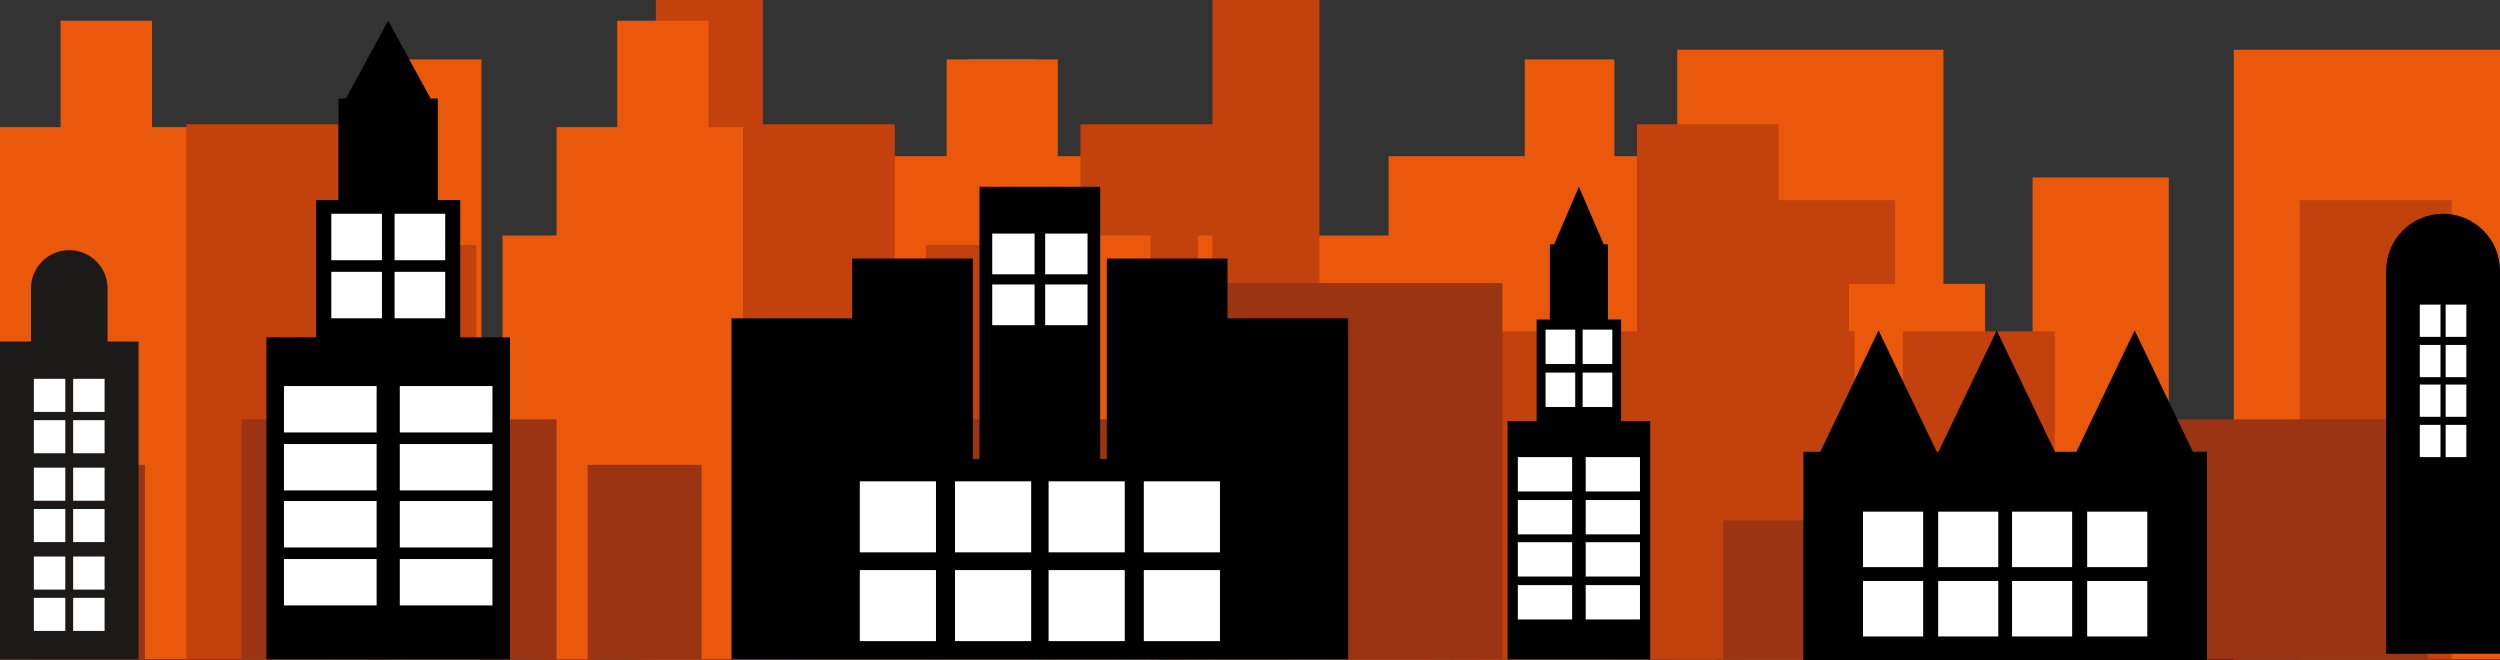 <svg width="32768" height="8651" viewBox="0 0 32768 8651" fill="none" xmlns="http://www.w3.org/2000/svg">
<rect x="0" y="0" width="32768" height="8651" fill="#333333" stroke="none"/>
<path fill-rule="evenodd" clip-rule="evenodd" d="M1992.23 271.47H794.589V1666.52H0V8641.8L1704.34 8641.8H3638.99H4491.16H4836.63V2782.57H3638.99V5319.03H2786.82V1666.52H1992.23V271.47ZM25472.9 651.94H21983.7V8641.8H25472.9V651.94ZM6310.66 778.763H5113.01V8641.8H6310.66V778.763ZM6587.04 3086.95H7784.68V8641.8H6587.04V3086.95ZM8406.53 3086.95H10905.5V2046.99H12690.4V778.763H13865V2046.99H15189.3V8641.8H13865L12690.4 8641.8H8406.53V3086.95ZM18724.7 3721.06H16939.7V8641.8H18724.7V3721.06ZM19346.5 2326H21131.5V8641.8H19346.5V2326Z" fill="#EA580C"/>
<path fill-rule="evenodd" clip-rule="evenodd" d="M9999.15 0H8596.55V8641.8H9999.15V0ZM2443.23 1628.82H4434.01V8641.8H2443.23V1628.82ZM4841.22 3212.4H6243.81V8641.8H4841.22V3212.4ZM16016.7 4343.52H17012.1V8641.8H11763.7V4343.52H14161.7V1628.82H16016.7V4343.52ZM19636.3 4343.52H17645.6V8641.8H19636.3V4343.52ZM22848.7 2624.21H24839.5V8641.8H22848.7V2624.21Z" fill="#C2410C"/>
<path fill-rule="evenodd" clip-rule="evenodd" d="M12397.1 3710.09H8234.59V8641.8H12397.1V3710.09ZM3167.15 5497.42H7329.69V8641.8H3167.15V5497.42ZM407.205 6093.2H1900.29V8641.8H407.205V6093.2ZM20360.3 5497.42H24522.8V8641.8H20360.3V5497.42ZM19455.4 6821.37H15292.8V8641.8H19455.4V6821.37Z" fill="#9A3412"/>
<path fill-rule="evenodd" clip-rule="evenodd" d="M9287.28 271.47H8089.64V1666.52H7295.05V8641.8L8999.39 8641.8H10934H11786.2H12131.7V2782.57H10934V5319.03H10081.9V1666.52H9287.28V271.47ZM32768 651.94H29278.7V8641.8H32768V651.94ZM13605.7 778.763H12408.1V8641.8H13605.7V778.763ZM13882.1 3086.95H15079.7V8641.8H13882.1V3086.95ZM15701.6 3086.95H18200.5V2046.99H19985.5V778.763H21160.1V2046.99H22484.4V8641.8H21160.1L19985.5 8641.8H15701.6V3086.95ZM26019.7 3721.06H24234.8V8641.8H26019.7V3721.06ZM26641.6 2326H28426.5V8641.8H26641.6V2326Z" fill="#EA580C"/>
<path fill-rule="evenodd" clip-rule="evenodd" d="M17294.2 0H15891.6V8641.8H17294.2V0ZM9738.28 1628.82H11729.1V8641.8H9738.28V1628.82ZM12136.3 3212.4H13538.9V8641.8H12136.3V3212.4ZM23311.8 4343.52H24307.2V8641.8H19058.8V4343.52H21456.7V1628.82H23311.8V4343.52ZM26931.4 4343.52H24940.6V8641.8H26931.4V4343.52ZM30143.8 2624.21H32134.6V8641.8H30143.8V2624.21Z" fill="#C2410C"/>
<path fill-rule="evenodd" clip-rule="evenodd" d="M19692.2 3710.09H15529.6V8641.8H19692.2V3710.09ZM10462.2 5497.42H14624.7V8641.8H10462.2V5497.42ZM7702.26 6093.2H9195.34V8641.8H7702.26V6093.2ZM27655.3 5497.42H31817.9V8641.8H27655.3V5497.42ZM26750.4 6821.37H22587.9V8641.8H26750.4V6821.37Z" fill="#9A3412"/>
<path fill-rule="evenodd" clip-rule="evenodd" d="M907.941 3278.85C630.703 3278.85 405.957 3503.6 405.957 3780.83V4476.74H1409.92V3780.83C1409.92 3503.6 1185.18 3278.85 907.941 3278.85ZM1815.88 8641.8V4476.74H0V8641.8H1815.88Z" fill="#1C1919"/>
<path fill-rule="evenodd" clip-rule="evenodd" d="M855.872 4965.42H443.909V5398.93H855.872V4965.42ZM1370.82 4965.42H958.861V5398.93H1370.82V4965.42ZM958.861 5507.3H1370.82V5940.81H958.861V5507.3ZM855.872 5507.3H443.909V5940.81H855.872V5507.3ZM855.872 6129.84H443.909V6563.35H855.872V6129.84ZM1370.82 6129.84H958.861V6563.35H1370.82V6129.84ZM958.861 6671.72H1370.82V7105.23H958.861V6671.72ZM855.872 6671.72H443.909V7105.23H855.872V6671.72ZM443.909 7294.26H855.872V7727.76H443.909V7294.26ZM958.861 7294.26H1370.82V7727.76H958.861V7294.26ZM1370.82 7836.14H958.861V8269.65H1370.82V7836.14ZM443.909 7836.14H855.872V8269.65H443.909V7836.14Z" fill="white"/>
<path fill-rule="evenodd" clip-rule="evenodd" d="M5643.36 1291.04L5088.3 271.47L4533.24 1291.04H4437.99V2622.6H4142.66V4421.45H3492.35V8641.79H6684.25V4421.45H6032.45V2622.6H5738.61V1291.04H5643.36Z" fill="black"/>
<path fill-rule="evenodd" clip-rule="evenodd" d="M5006.1 2801.81H4342.53V3410.72H5006.1V2801.81ZM5835.56 2801.81H5171.99V3410.72H5835.56V2801.81ZM5171.99 3562.95H5835.56V4171.86H5171.99V3562.95ZM5006.1 3562.95H4342.53V4171.86H5006.1V3562.95Z" fill="white"/>
<path fill-rule="evenodd" clip-rule="evenodd" d="M3722.05 7935.52V7327.43H4936.49V7935.52H3722.05ZM3722.05 7175.41L3722.05 6567.31H4936.49V7175.41H3722.05ZM5240.1 6567.31V7175.41H6454.55L6454.55 6567.31H5240.1ZM5240.1 7935.52V7327.43L6454.55 7327.43V7935.52H5240.1ZM3722.05 6428.22V5820.13H4936.49V6428.22H3722.05ZM3722.05 5668.1V5060.01H4936.49V5668.1H3722.05ZM5240.1 5060.01V5668.1H6454.55V5060.01H5240.1ZM5240.1 6428.22L5240.1 5820.13H6454.55V6428.22H5240.1Z" fill="white"/>
<path fill-rule="evenodd" clip-rule="evenodd" d="M21020.2 3202.61L20695 2448.18L20369.8 3202.61H20314V4187.89H20141V5518.96H19760.1V8641.8H21629.9V5518.96H21248.1V4187.89H21076V3202.61H21020.2Z" fill="black"/>
<path fill-rule="evenodd" clip-rule="evenodd" d="M20646.8 4320.51H20258.1V4771.07H20646.8V4320.51ZM21132.8 4320.51H20744V4771.07H21132.8V4320.51ZM20744 4883.71H21132.8V5334.28H20744V4883.71ZM20646.8 4883.71H20258.1V5334.28H20646.8V4883.71Z" fill="white"/>
<path fill-rule="evenodd" clip-rule="evenodd" d="M19894.6 7003.86V6553.9H20606.1V7003.86H19894.6ZM19894.6 6441.41V5991.45H20606.1V6441.41H19894.6ZM20783.9 5991.45V6441.41H21495.4V5991.45L20783.9 5991.45ZM20783.9 7003.86V6553.9H21495.4V7003.86H20783.9ZM19894.6 8119.19V7669.24H20606.1V8119.19H19894.6ZM19894.6 7556.75V7106.79H20606.1V7556.75H19894.6ZM20783.9 7106.79V7556.75H21495.4V7106.79H20783.9ZM20783.9 8119.19V7669.24L21495.4 7669.24V8119.19H20783.9Z" fill="white"/>
<path fill-rule="evenodd" clip-rule="evenodd" d="M12838.3 2448.38H14420.4V6015.23L14507 6015.23V3388.74H16089L16089 4172.92H17671V6015.23V8641.72H9587.7V6015.23V4172.92H11169.7L11169.7 3388.74H12751.7V6015.23L12838.3 6015.23V2448.38Z" fill="black"/>
<path fill-rule="evenodd" clip-rule="evenodd" d="M13560.6 3061.55H13005.4V3595.21H13560.6V3061.55ZM14254.5 3061.55H13699.4V3595.21H14254.5V3061.55ZM13699.4 3728.63H14254.5V4262.29H13699.4V3728.63ZM13560.6 3728.63H13005.4V4262.29H13560.6V3728.63Z" fill="white"/>
<path fill-rule="evenodd" clip-rule="evenodd" d="M11269.7 6308.89H12268V7239.7H11269.7V6308.89ZM12517.6 6308.89H13515.8V7239.7H12517.6V6308.89ZM13515.8 7472.39H12517.6V8403.2H13515.8V7472.39ZM11269.7 7472.39H12268V8403.2H11269.7V7472.39ZM13744.2 6308.89H14742.4V7239.7H13744.2V6308.89ZM14992 6308.89H15990.2V7239.7H14992V6308.89ZM15990.2 7472.39H14992V8403.2H15990.2V7472.39ZM13744.2 7472.39H14742.4V8403.2H13744.2V7472.39Z" fill="white"/>
<path fill-rule="evenodd" clip-rule="evenodd" d="M25385.9 5921.61L24622.2 4330.09L23858.4 5921.61H23637V8650.99H28927.1V5921.61H28743L27979.3 4330.09L27215.5 5921.61H26934.8L26171.1 4330.09L25407.3 5921.61H25385.9Z" fill="black"/>
<path fill-rule="evenodd" clip-rule="evenodd" d="M24419 6706.36H25207V7433.32H24419V6706.36ZM25404 6706.36H26191.9V7433.32H25404V6706.36ZM26191.9 7615.07H25404V8342.03H26191.9V7615.07ZM24419 7615.07H25207V8342.03H24419V7615.07ZM26372.2 6706.36H27160.1V7433.32H26372.2V6706.36ZM27357.1 6706.36H28145.1V7433.32H27357.1V6706.36ZM28145.1 7615.07H27357.1V8342.03H28145.1V7615.07ZM26372.2 7615.07H27160.1V8342.03H26372.2V7615.07Z" fill="white"/>
<path fill-rule="evenodd" clip-rule="evenodd" d="M32021.5 2801.66C31609.2 2801.66 31274.9 3135.89 31274.9 3548.2V4677.23V5158.06V8568.98H32768V5158.06V4677.23V3548.2C32768 3135.89 32433.8 2801.66 32021.5 2801.66Z" fill="black"/>
<path fill-rule="evenodd" clip-rule="evenodd" d="M31716.8 5991.33V5568.7H31987.9V5991.33H31716.8ZM31716.8 5463.04V5040.4H31987.9V5463.04H31716.8ZM32055.7 5040.4V5463.04H32326.9V5040.4H32055.7ZM32055.7 5991.33V5568.7H32326.9V5991.33H32055.7ZM31716.8 4943.73V4521.09H31987.9V4943.73H31716.8ZM31716.8 4415.43V3992.8H31987.9V4415.43H31716.8ZM32055.7 3992.8V4415.43H32326.9V3992.8L32055.7 3992.8ZM32055.7 4943.73V4521.09H32326.9V4943.73H32055.7Z" fill="white"/>
</svg>
